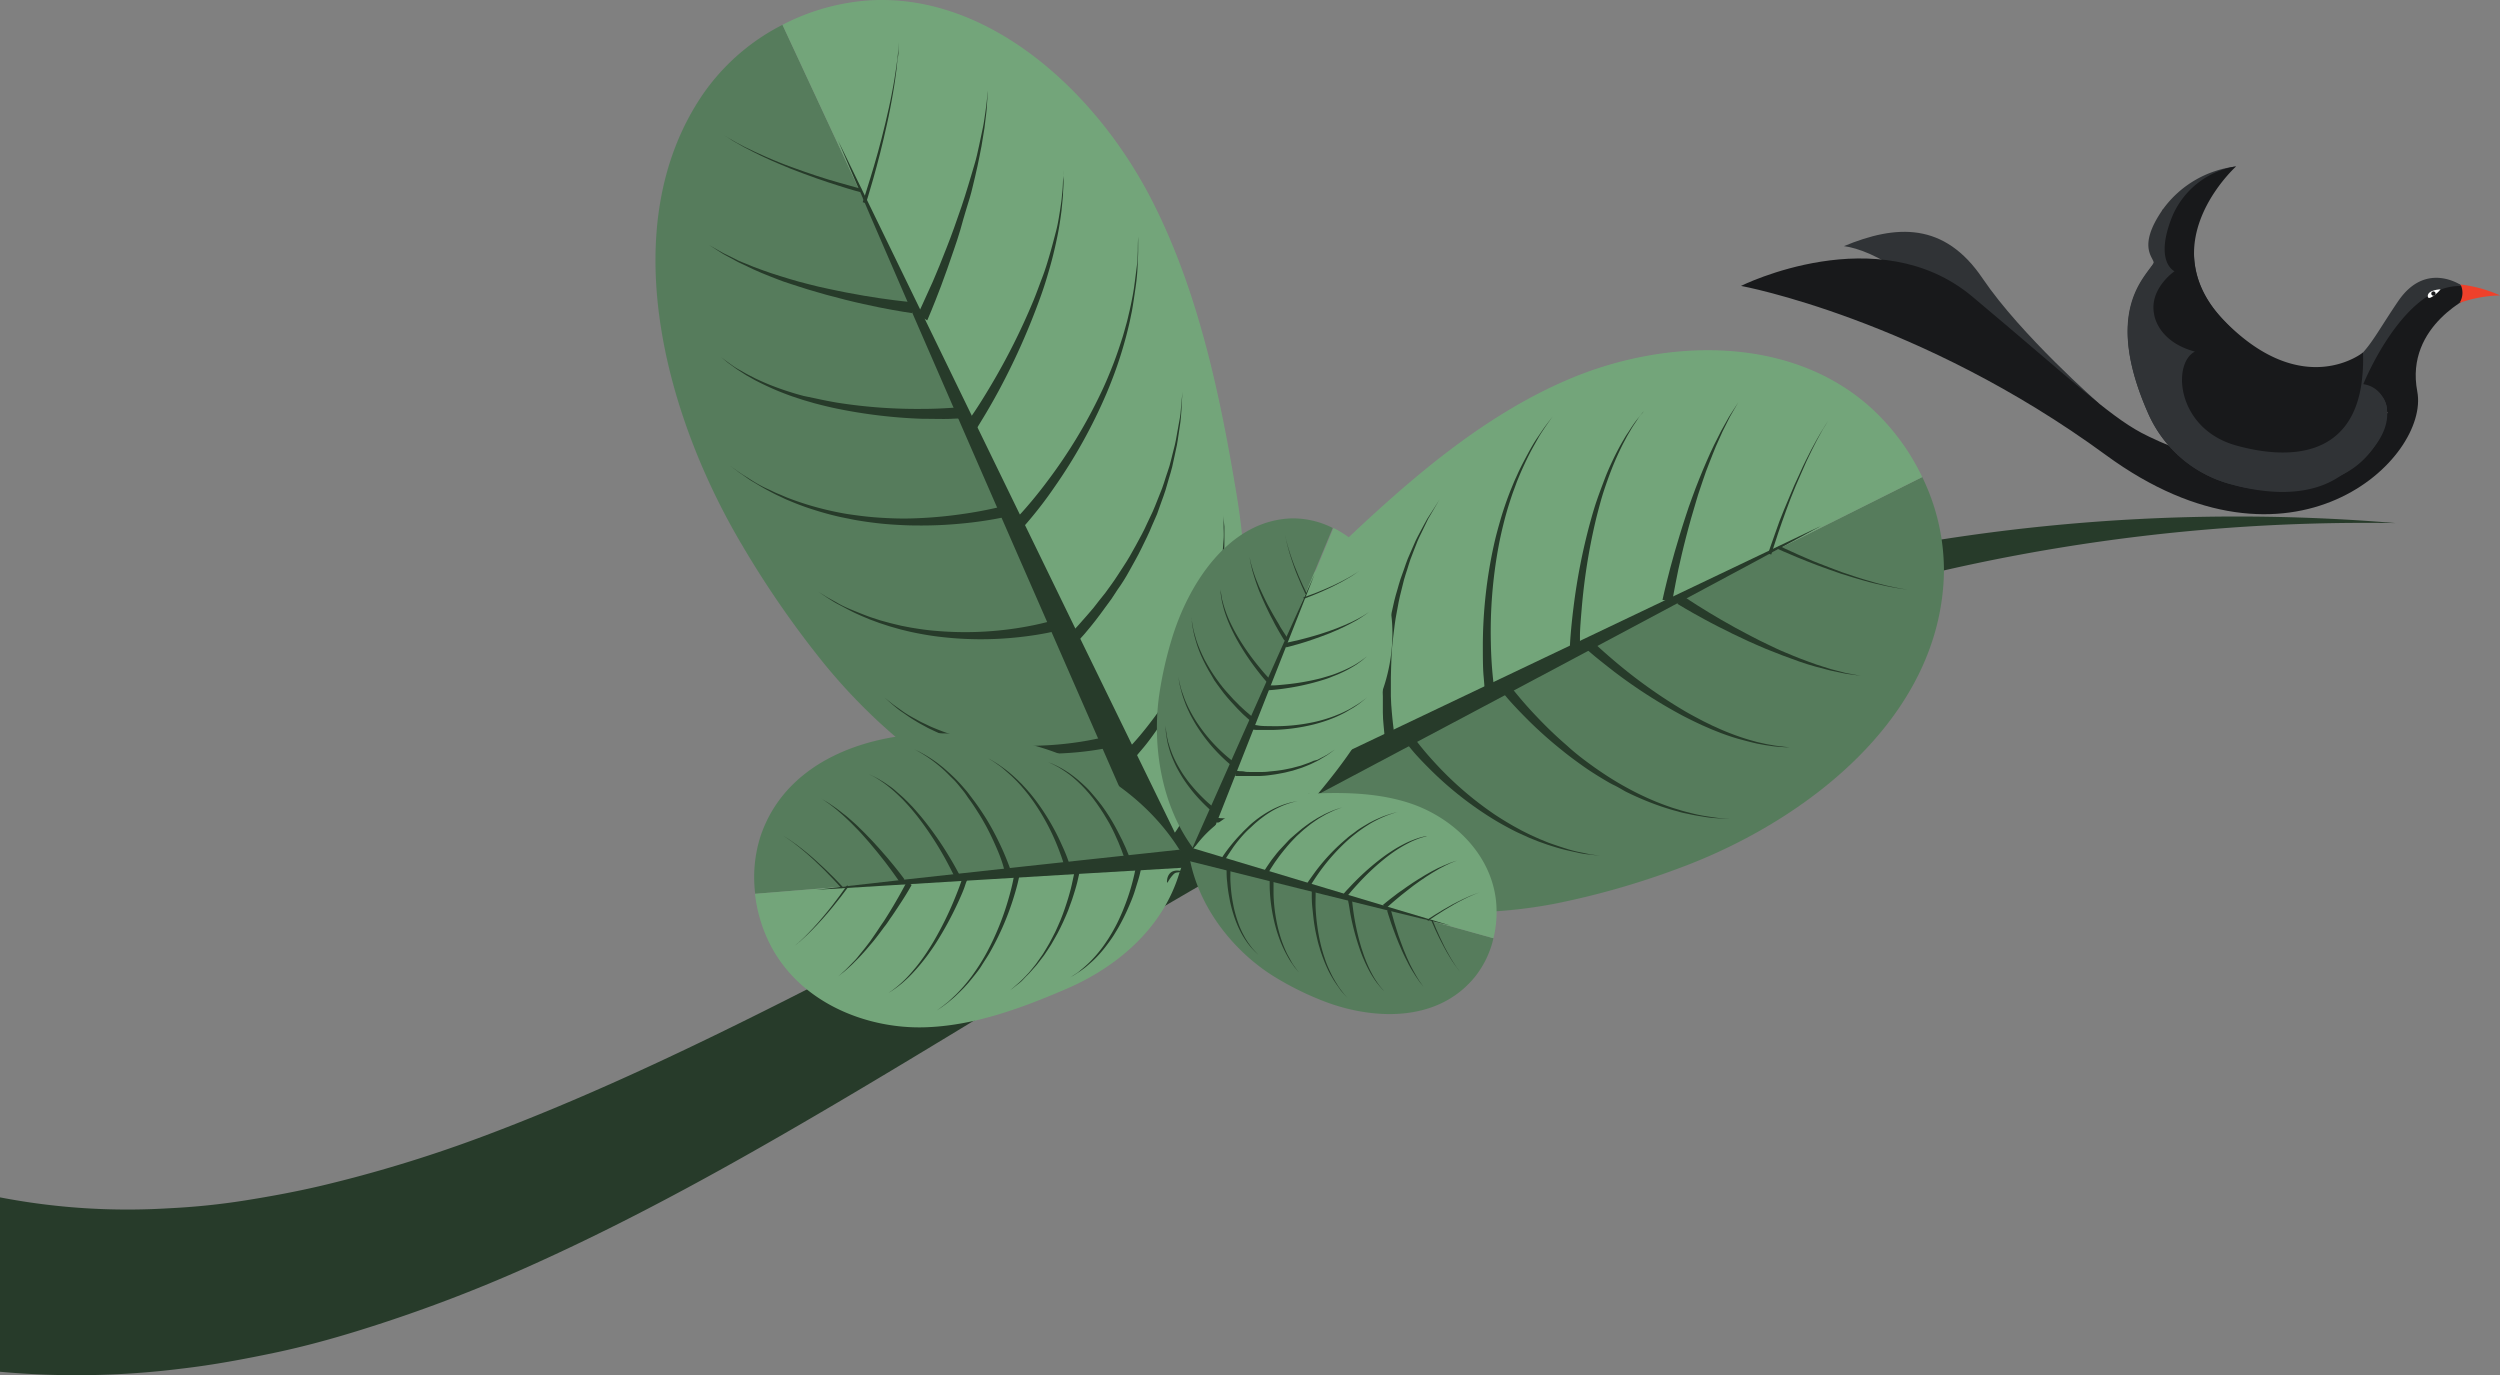 <svg id="Layer_1" data-name="Layer 1" xmlns="http://www.w3.org/2000/svg" viewBox="0 0 408 224.44"><rect x="0" y="0" width="408" height="224.44" fill="#808080" stroke="none"/><defs><style>.cls-1{fill:#273b2a;}.cls-2{fill:#567c5c;}.cls-3{fill:#73a57a;}.cls-4{fill:#303336;}.cls-5{fill:#18191b;}.cls-6{fill:#fff;}.cls-7{fill:#ee412b;}</style></defs><title>1920x1080 UI Landing Page</title><g id="left_leaf_part"><path class="cls-1" d="M280.41,96a427.21,427.21,0,0,0-52.94,18.53c-17.24,7.24-34.08,15.35-50.68,23.76s-33,17.1-49.37,25.34-32.86,16-49.57,22.19a220.75,220.75,0,0,1-25.19,7.64c-4.22,1-8.44,1.78-12.65,2.45S31.6,197,27.41,197.2A109.81,109.81,0,0,1,0,195.41v28.46a137.9,137.9,0,0,0,29.8-.53c5-.58,10-1.52,14.88-2.54s9.68-2.34,14.38-3.81a244.87,244.87,0,0,0,27.27-10.32c17.55-7.86,34-17.1,50.08-26.57s31.77-19.25,47.6-28.65,31.78-18.47,48.16-26.69a418.55,418.55,0,0,1,50.46-21.59A308.77,308.77,0,0,1,391,85.37,312.28,312.28,0,0,0,280.41,96Z"/><path class="cls-2" d="M317.25,93.51c-.53,23.82-22.86,40.7-43.33,48.22a131.39,131.39,0,0,1-19.84,5.69c-18.72,3.69-40.33.7-55.24-11.14a1.47,1.47,0,0,1-.44-.81L313.71,77.86A34.81,34.81,0,0,1,317.25,93.51Z"/><path class="cls-3" d="M219.47,88.29C230.16,78.16,241.92,68,255.54,62.1c15.69-6.84,36.38-7.65,49.78,4.43a36.72,36.72,0,0,1,8.39,11.33L198.4,135.47a17.65,17.65,0,0,1-.1-3.92C198.07,114.81,207.68,99.45,219.47,88.29Z"/><path class="cls-1" d="M200.38,137.45s75.2-39.79,96.88-51.66c0,0-72.4,34.55-99.22,47.25C198,133,195.81,136.51,200.38,137.45Z"/><path class="cls-1" d="M210.88,127.69s-.09-.56-.18-1.59-.2-2.5-.23-4.28a59.36,59.36,0,0,1,.18-6.07c.08-1.11.22-2.25.37-3.41s.36-2.33.6-3.49c.12-.58.25-1.16.39-1.73s.3-1.15.46-1.71c.31-1.13.68-2.22,1.06-3.27s.81-2,1.24-3,.88-1.79,1.33-2.56.89-1.46,1.28-2.08.78-1.12,1.09-1.54l1-1.29L218.41,93l-1.16,1.49c-.41.61-.9,1.27-1.36,2s-1,1.62-1.45,2.53-.94,1.9-1.38,2.94-.85,2.14-1.22,3.27c-.18.56-.37,1.13-.52,1.71s-.33,1.16-.48,1.74c-.3,1.17-.54,2.35-.76,3.52s-.39,2.33-.52,3.45c-.27,2.25-.4,4.36-.44,6.18s0,3.33,0,4.39.13,1.68.13,1.68Z"/><path class="cls-1" d="M227.55,119.75l-.07-.44q-.06-.42-.15-1.23c-.07-.53-.12-1.19-.19-1.93s-.13-1.6-.15-2.53c0-.47,0-1,0-1.45v-1.55c0-1.07.07-2.19.1-3.35s.16-2.36.31-3.57.28-2.45.53-3.67c.12-.61.23-1.22.34-1.83s.28-1.2.42-1.8.28-1.19.44-1.77.35-1.14.53-1.69.33-1.11.52-1.64l.59-1.54c.2-.5.39-1,.57-1.45s.42-.9.62-1.32c.41-.84.77-1.62,1.11-2.3l1-1.7.87-1.48L234,83l-1.07,1.66c-.38.66-.77,1.43-1.22,2.26-.21.42-.46.84-.67,1.3s-.41.95-.63,1.44-.44,1-.66,1.52-.39,1.08-.59,1.64-.4,1.12-.6,1.69-.34,1.17-.52,1.76-.35,1.2-.5,1.81-.27,1.22-.41,1.84c-.3,1.22-.47,2.47-.69,3.69s-.32,2.44-.46,3.61-.21,2.32-.24,3.41c0,.54,0,1.06-.06,1.57s0,1,0,1.48c0,1,0,1.82,0,2.59s.06,1.44.11,2,.08,1,.12,1.29l.05.46Z"/><path class="cls-1" d="M243.83,112.1s-.11-.69-.23-1.95-.25-3-.29-5.2a76.11,76.11,0,0,1,1.26-15.8c.26-1.42.59-2.83.94-4.2s.77-2.72,1.2-4c.21-.64.46-1.26.68-1.88s.48-1.2.71-1.77c.5-1.14,1-2.22,1.49-3.18s1-1.83,1.43-2.6.88-1.4,1.23-1.94l1.15-1.63-1.21,1.6c-.37.51-.8,1.16-1.3,1.89s-1,1.6-1.52,2.56-1.07,2-1.61,3.15c-.25.57-.53,1.15-.78,1.76s-.51,1.23-.75,1.87c-.48,1.28-.94,2.62-1.34,4s-.79,2.79-1.1,4.22A77.18,77.18,0,0,0,242,105c0,2.2,0,4,.12,5.32s.16,2,.16,2Z"/><path class="cls-1" d="M257.85,105.53s0-.61,0-1.72.13-2.67.29-4.56a98.13,98.13,0,0,1,2.14-13.72c.28-1.23.61-2.46.94-3.66s.72-2.36,1.12-3.48.81-2.18,1.24-3.18.87-1.93,1.3-2.78l.64-1.21c.21-.37.42-.72.62-1.06.38-.67.78-1.21,1.08-1.68s.58-.8.76-1,.27-.36.27-.36l-.29.35c-.18.24-.46.57-.8,1s-.74,1-1.15,1.64c-.2.33-.44.67-.66,1l-.69,1.18c-.47.84-.95,1.75-1.42,2.74s-.93,2-1.37,3.17-.86,2.27-1.27,3.46-.76,2.42-1.1,3.65a99.26,99.26,0,0,0-2.7,13.78c-.24,1.9-.39,3.5-.48,4.61s-.11,1.77-.11,1.77Z"/><path class="cls-1" d="M272.9,98.23s.35-2.11,1-5.27c.18-.79.36-1.65.58-2.55s.44-1.85.7-2.82.52-2,.81-3,.6-2,.91-3.09.66-2,1-3.06.7-2,1.07-2.93.72-1.85,1.08-2.7l1.07-2.39,1-2c.28-.59.61-1.07.83-1.49l.75-1.28s-.3.45-.81,1.25c-.24.4-.59.87-.9,1.45l-1.08,1.94c-.37.72-.76,1.51-1.18,2.34s-.8,1.74-1.22,2.67-.8,1.91-1.21,2.9-.77,2-1.14,3-.73,2-1.06,3.06-.66,2-.95,3-.58,1.92-.84,2.82-.48,1.75-.7,2.53c-.83,3.15-1.29,5.29-1.29,5.29Z"/><path class="cls-1" d="M289.07,90.5s.42-1.42,1.14-3.54c.36-1.06.79-2.29,1.27-3.6s1-2.7,1.59-4.08c.29-.68.58-1.37.87-2s.58-1.34.88-2,.58-1.24.87-1.81.56-1.12.82-1.61.52-.94.73-1.34.43-.73.6-1l.52-.88-.54.87c-.17.28-.39.61-.62,1l-.76,1.32c-.28.49-.55,1-.86,1.59s-.59,1.18-.91,1.8-.61,1.29-.93,2l-.92,2c-.59,1.37-1.16,2.75-1.68,4s-1,2.53-1.35,3.58c-.77,2.11-1.23,3.54-1.23,3.54Z"/><path class="cls-1" d="M213,129.25s.37.46,1,1.21,1.64,1.79,2.88,3a54.36,54.36,0,0,0,4.43,3.8c.84.66,1.74,1.3,2.67,1.92s1.89,1.23,2.88,1.79,2,1.09,3,1.55,2,.88,3,1.24,2,.65,2.93.88c.47.14.94.22,1.38.32s.89.16,1.31.23c.83.14,1.61.19,2.3.26l1.78.06,1.55,0-1.55,0c-.49,0-1.09-.08-1.77-.15s-1.45-.18-2.27-.36c-.41-.08-.84-.16-1.28-.29s-.89-.21-1.35-.36c-.92-.28-1.88-.61-2.85-1s-2-.84-2.94-1.35-1.94-1.06-2.89-1.65-1.86-1.22-2.75-1.87-1.73-1.32-2.53-2a52.47,52.47,0,0,1-4.16-3.91c-1.16-1.2-2.06-2.26-2.67-3s-.93-1.18-.93-1.18Z"/><path class="cls-1" d="M229.25,120.89s.37.5,1,1.29,1.68,1.92,2.94,3.18a56.73,56.73,0,0,0,10.21,8.14c1,.63,2.05,1.21,3.08,1.76.52.27,1,.52,1.56.77l1.54.7,1.52.61,1.47.52c1,.32,1.89.6,2.75.81s1.66.37,2.36.53,1.33.22,1.84.28l1.61.18-1.6-.24c-.5-.09-1.11-.23-1.82-.37s-1.48-.35-2.32-.62-1.75-.57-2.69-.91l-1.44-.59-1.47-.66-1.5-.75c-.49-.28-1-.54-1.5-.83-1-.58-2-1.19-3-1.86a55.32,55.32,0,0,1-9.67-8.4c-1.19-1.29-2.11-2.41-2.73-3.21s-.94-1.26-.94-1.26Z"/><path class="cls-1" d="M245,112.71s.44.57,1.23,1.48,2,2.18,3.46,3.63a68.1,68.1,0,0,0,5.3,4.68c1,.82,2.08,1.61,3.18,2.4s2.27,1.53,3.45,2.24c.59.35,1.18.71,1.79,1s1.2.65,1.81,1c1.21.61,2.43,1.15,3.62,1.63s2.38.9,3.51,1.24c.56.19,1.12.31,1.65.47s1.06.26,1.57.36c1,.24,1.94.36,2.76.5s1.55.17,2.15.22l1.88.1-1.87-.16c-.6-.08-1.32-.18-2.14-.31s-1.74-.32-2.73-.59c-.49-.12-1-.25-1.53-.42s-1.08-.31-1.63-.52q-1.67-.57-3.42-1.35c-1.16-.52-2.35-1.1-3.52-1.75-.59-.32-1.17-.65-1.75-1s-1.16-.71-1.72-1.08c-1.14-.74-2.25-1.53-3.32-2.33s-2.09-1.63-3-2.47a66.2,66.2,0,0,1-5-4.79c-1.41-1.47-2.5-2.76-3.25-3.67s-1.13-1.45-1.13-1.45Z"/><path class="cls-1" d="M258.78,105.82s.45.41,1.26,1.09,2,1.62,3.4,2.71a83.55,83.55,0,0,0,11.06,7.12c1.06.56,2.14,1.08,3.21,1.58l1.6.7,1.59.63c1.05.39,2.08.74,3.06,1s1.93.52,2.81.71l1.26.23c.4.07.79.11,1.15.17.71.11,1.35.12,1.87.17s.93,0,1.21,0h.43l-.43,0c-.28,0-.69,0-1.21-.08s-1.14-.11-1.85-.25c-.36-.07-.74-.12-1.13-.21l-1.25-.28c-.86-.23-1.78-.49-2.75-.82s-2-.72-3-1.15c-.51-.21-1-.46-1.55-.69l-1.55-.76c-1-.53-2.08-1.09-3.1-1.69a81.85,81.85,0,0,1-10.62-7.48c-1.36-1.13-2.47-2.11-3.23-2.8s-1.16-1.11-1.16-1.11Z"/><path class="cls-1" d="M273.74,98.54s1.74,1.08,4.4,2.52c.68.36,1.4.76,2.18,1.15s1.59.81,2.44,1.22,1.74.83,2.65,1.25,1.84.8,2.77,1.21L291,107c.94.33,1.86.68,2.75,1s1.78.57,2.61.81l2.37.62,2,.42c.6.14,1.14.18,1.58.25l1.37.19-1.36-.26c-.43-.09-1-.15-1.56-.32l-2-.52-2.32-.74c-.81-.27-1.66-.61-2.54-.93s-1.77-.73-2.69-1.1-1.81-.82-2.72-1.25-1.81-.87-2.68-1.34-1.74-.9-2.56-1.36-1.61-.9-2.36-1.33-1.44-.85-2.09-1.24c-2.57-1.56-4.2-2.69-4.2-2.69Z"/><path class="cls-1" d="M290.11,89.57s1.27.59,3.19,1.38c1,.4,2.09.86,3.31,1.31s2.52.92,3.84,1.37l2,.62c.66.19,1.3.39,1.93.56s1.23.34,1.81.47,1.13.27,1.64.37l1.39.27c.42.08.78.12,1.08.17l1,.14-.94-.16c-.3-.06-.67-.11-1.08-.2l-1.38-.3-1.63-.41c-.57-.15-1.17-.34-1.8-.52s-1.25-.39-1.9-.6-1.3-.44-2-.67c-1.3-.47-2.59-1-3.79-1.45s-2.32-1-3.26-1.38c-1.9-.84-3.14-1.45-3.14-1.45Z"/><path class="cls-2" d="M114.73,15.36c-14.68,21.46-6.25,52.47,6.52,73.84a158.77,158.77,0,0,0,13.4,19.3c13.7,16.73,34.13,29.62,54.42,29.85a1.44,1.44,0,0,0,.9-.4L127.7,4.05A35.14,35.14,0,0,0,114.73,15.36Z"/><path class="cls-3" d="M201.86,81c-2.74-16.65-6.39-34.07-14.29-49.12C178.46,14.58,161.23-1,142.08.05a36,36,0,0,0-14.38,4L190,138a18.58,18.58,0,0,0,2.57-3.39C203.37,119.9,204.88,99.39,201.86,81Z"/><path class="cls-1" d="M187,138.29S147.81,49,136.76,22.9c0,0,40.13,82.64,55.06,113.16C191.82,136.06,191.52,140.73,187,138.29Z"/><path class="cls-1" d="M184.2,122.09s.43-.43,1.17-1.27,1.76-2.07,2.92-3.63a65.28,65.28,0,0,0,3.69-5.5c.64-1,1.25-2.15,1.85-3.29s1.18-2.32,1.7-3.52c.27-.6.53-1.21.77-1.82s.47-1.22.69-1.84c.45-1.22.83-2.45,1.17-3.66s.6-2.38.81-3.52.39-2.21.49-3.22.17-1.94.23-2.76,0-1.55,0-2.15c0-1.19,0-1.87,0-1.87s0,.68.13,1.87c0,.6,0,1.33,0,2.16s0,1.77-.12,2.79-.2,2.12-.37,3.28-.4,2.36-.68,3.6-.63,2.5-1,3.76c-.2.63-.4,1.27-.63,1.9s-.46,1.26-.71,1.88c-.48,1.25-1,2.47-1.58,3.66s-1.14,2.34-1.75,3.43a67.41,67.41,0,0,1-3.54,5.79c-1.11,1.64-2.11,3-2.83,3.85s-1.18,1.4-1.18,1.4Z"/><path class="cls-1" d="M175,103.07l.33-.33c.22-.22.53-.55.92-1s.86-1,1.39-1.58,1.12-1.32,1.73-2.13l1-1.25c.31-.45.64-.9,1-1.38.69-.93,1.33-2,2-3s1.36-2.21,2-3.39,1.31-2.37,1.86-3.63c.3-.62.59-1.24.88-1.86s.52-1.27.78-1.9.51-1.25.75-1.88.42-1.26.62-1.88.42-1.22.6-1.82.31-1.21.46-1.79.29-1.15.43-1.7.21-1.09.31-1.61c.19-1,.37-2,.51-2.84s.15-1.6.22-2.22l.19-1.94s-.05.71-.12,1.95c0,.62-.08,1.38-.14,2.24s-.25,1.82-.39,2.87c-.09.53-.14,1.09-.26,1.64s-.24,1.14-.37,1.73-.26,1.2-.4,1.83-.35,1.23-.53,1.86-.37,1.28-.56,1.93-.45,1.28-.68,1.94-.45,1.31-.71,2L188,85.8c-.51,1.3-1.16,2.53-1.75,3.76s-1.28,2.39-1.9,3.53-1.29,2.21-2,3.19c-.32.49-.64,1-.94,1.44L180.47,99c-.59.85-1.18,1.59-1.68,2.26s-1,1.23-1.37,1.69-.7.82-.92,1.06l-.33.36Z"/><path class="cls-1" d="M165.86,84.6s.53-.53,1.43-1.56,2.15-2.51,3.56-4.4a83,83,0,0,0,9-14.89c.68-1.44,1.29-2.93,1.86-4.4s1.07-3,1.52-4.41c.22-.72.41-1.45.61-2.15s.34-1.41.51-2.08c.3-1.37.57-2.67.74-3.89s.3-2.33.43-3.33.14-1.87.17-2.59c0-1.45.06-2.27.06-2.27s0,.82,0,2.27c0,.73-.06,1.61-.1,2.61s-.14,2.14-.32,3.37-.36,2.55-.61,3.94c-.15.68-.28,1.4-.45,2.12s-.35,1.45-.55,2.19c-.4,1.48-.86,3-1.38,4.51s-1.1,3-1.74,4.53A84.89,84.89,0,0,1,172,79.62c-1.37,2-2.59,3.54-3.48,4.62s-1.43,1.68-1.43,1.68Z"/><path class="cls-1" d="M158,68.71s.39-.55,1.06-1.55,1.59-2.46,2.65-4.25a107.81,107.81,0,0,0,6.88-13.69c.54-1.29,1-2.61,1.5-3.91s.89-2.61,1.26-3.89.69-2.52,1-3.71.48-2.34.65-3.39c.08-.54.15-1,.22-1.53s.09-.95.14-1.39c.1-.87.1-1.64.14-2.27s0-1.13,0-1.46v-.52s0,.18,0,.52,0,.83.05,1.47,0,1.4-.06,2.28c0,.44-.05.91-.1,1.4s-.1,1-.15,1.55c-.14,1.07-.3,2.23-.53,3.45s-.51,2.48-.83,3.78-.71,2.64-1.12,4-.88,2.69-1.37,4A112.2,112.2,0,0,1,163,63.75c-1,1.85-1.89,3.37-2.53,4.42s-1,1.65-1,1.65Z"/><path class="cls-1" d="M149.74,51.42s1-2.12,2.47-5.41c.34-.83.74-1.71,1.12-2.67s.79-2,1.19-3,.82-2.14,1.22-3.25.78-2.25,1.18-3.38.73-2.3,1.09-3.43.66-2.26,1-3.36.56-2.16.78-3.18.42-2,.61-2.88.28-1.73.4-2.46.17-1.38.24-1.91c.11-1.07.17-1.68.17-1.68s0,.61-.1,1.69c-.05.53-.05,1.19-.15,1.93l-.3,2.49-.48,2.93c-.18,1-.42,2.11-.65,3.24s-.53,2.26-.8,3.43-.62,2.33-1,3.51-.67,2.33-1,3.47-.71,2.26-1.08,3.33-.72,2.11-1.07,3.09-.7,1.9-1,2.75c-1.28,3.39-2.25,5.61-2.25,5.61Z"/><path class="cls-1" d="M140.79,33s.54-1.56,1.27-4c.37-1.2.78-2.59,1.2-4.1s.83-3.13,1.22-4.75c.19-.82.38-1.64.56-2.44s.35-1.6.49-2.37.3-1.52.41-2.24.23-1.39.31-2,.16-1.2.23-1.71.09-1,.13-1.33l.11-1.16-.08,1.16c0,.37,0,.82-.11,1.34s-.12,1.09-.19,1.72-.18,1.3-.27,2-.24,1.47-.36,2.25-.3,1.58-.44,2.39-.34,1.64-.51,2.46c-.36,1.64-.74,3.27-1.13,4.8s-.77,2.93-1.11,4.14c-.68,2.42-1.2,4-1.2,4Z"/><path class="cls-1" d="M181.37,121.92s-.61.15-1.65.33-2.55.41-4.36.56a55,55,0,0,1-6.21.18c-1.14,0-2.31-.1-3.51-.21s-2.4-.28-3.61-.5-2.4-.47-3.56-.8a35.51,35.51,0,0,1-3.4-1.08c-1.08-.41-2.11-.86-3.07-1.33-.49-.21-.94-.48-1.39-.72s-.86-.48-1.26-.73c-.81-.47-1.51-1-2.14-1.42s-1.14-.87-1.57-1.22l-1.3-1.15,1.35,1.09c.44.32,1,.71,1.6,1.14s1.36.88,2.18,1.31c.4.23.82.46,1.28.67s.9.45,1.39.65c1,.42,2,.81,3.08,1.16a34.62,34.62,0,0,0,3.37.91c1.16.27,2.34.46,3.53.62s2.38.26,3.55.32,2.32.08,3.43,0a54.22,54.22,0,0,0,6.05-.47c1.76-.23,3.2-.52,4.2-.74s1.55-.39,1.55-.39Z"/><path class="cls-1" d="M172.78,102.87s-.64.17-1.72.39-2.65.49-4.54.7a56.7,56.7,0,0,1-13.92-.13c-1.26-.17-2.52-.4-3.75-.66-.62-.13-1.22-.29-1.82-.43l-1.77-.5-1.69-.55-1.6-.59c-1-.42-2-.83-2.87-1.27s-1.65-.86-2.35-1.23-1.28-.76-1.76-1.06l-1.5-1,1.53.94c.49.28,1.1.6,1.79,1s1.5.76,2.39,1.12,1.85.76,2.89,1.13l1.6.52,1.69.46,1.75.42c.6.11,1.2.24,1.81.34,1.22.2,2.47.38,3.71.48a55.46,55.46,0,0,0,13.63-.48c1.83-.29,3.34-.63,4.38-.89s1.6-.44,1.6-.44Z"/><path class="cls-1" d="M164.44,84.27s-.74.19-2,.42-3.08.52-5.27.73a68.21,68.21,0,0,1-7.51.34c-1.38,0-2.81-.07-4.25-.17s-2.92-.27-4.38-.49c-.74-.11-1.47-.23-2.19-.38s-1.45-.28-2.16-.45c-1.42-.33-2.81-.73-4.15-1.16s-2.6-.91-3.79-1.42c-.6-.23-1.16-.53-1.71-.78s-1.07-.53-1.57-.8c-1-.51-1.89-1.08-2.69-1.55s-1.44-1-2-1.34L119.12,76l1.7,1.2c.56.36,1.24.79,2,1.27s1.69,1,2.71,1.44c.51.24,1,.5,1.59.73s1.12.5,1.72.71c1.19.45,2.46.88,3.79,1.26s2.71.72,4.13,1c.7.14,1.42.27,2.14.37s1.44.2,2.16.28c1.45.17,2.9.26,4.32.32s2.83.06,4.18,0A70.56,70.56,0,0,0,157,83.9c2.14-.3,3.9-.65,5.12-.92S164,82.5,164,82.5Z"/><path class="cls-1" d="M157,68.29s-.66,0-1.77.06-2.72,0-4.64,0a83.61,83.61,0,0,1-14-1.66c-1.26-.26-2.52-.57-3.75-.9l-1.82-.53-1.76-.58c-1.15-.41-2.25-.84-3.28-1.3s-2-.93-2.85-1.38l-1.24-.7c-.38-.23-.74-.47-1.08-.69-.69-.41-1.24-.86-1.72-1.19s-.81-.65-1.05-.84l-.37-.3.38.28c.25.19.61.47,1.08.8s1,.73,1.75,1.11c.35.2.71.42,1.11.63l1.24.64c.88.42,1.84.85,2.88,1.25s2.14.78,3.29,1.13c.57.18,1.16.34,1.76.5L133,65c1.23.27,2.48.52,3.73.73a83.56,83.56,0,0,0,13.85,1c1.89,0,3.46-.09,4.55-.16s1.7-.14,1.7-.14Z"/><path class="cls-1" d="M148.83,51.1s-2.17-.3-5.38-.94c-.8-.17-1.67-.34-2.58-.55s-1.89-.42-2.88-.68-2-.51-3.06-.8-2.09-.61-3.14-.91-2.09-.69-3.11-1-2-.73-3-1.11-1.88-.77-2.75-1.16l-2.42-1.15-2-1.08c-.6-.3-1.08-.66-1.5-.91l-1.3-.82,1.33.75c.43.23.92.56,1.54.83l2,1,2.45,1c.88.34,1.82.66,2.78,1s2,.62,3,.94,2.07.59,3.12.86,2.1.53,3.15.74,2.06.45,3.06.63,1.95.37,2.86.52,1.78.28,2.58.41c3.2.47,5.32.65,5.32.65Z"/><path class="cls-1" d="M140.49,31.38S139,31,136.88,30.31c-1.08-.34-2.33-.74-3.67-1.22s-2.75-1-4.16-1.55c-.7-.29-1.4-.57-2.08-.87s-1.36-.58-2-.89-1.27-.58-1.85-.89-1.14-.57-1.64-.84l-1.37-.77c-.41-.22-.75-.45-1-.62l-.9-.55.91.53c.29.16.63.38,1,.59l1.38.73c.51.26,1.07.52,1.66.8s1.22.55,1.86.84,1.34.56,2,.84,1.4.54,2.1.81c1.42.52,2.83,1,4.17,1.45s2.6.81,3.68,1.12c2.16.62,3.61,1,3.61,1Z"/><path class="cls-2" d="M210.78,84.6c-10.18.33-16.89,10.63-19.64,20a62.1,62.1,0,0,0-2,9.11c-1.15,8.58.62,18.47,6,25.25a.6.6,0,0,0,.36.2l22-53A14.46,14.46,0,0,0,210.78,84.6Z"/><path class="cls-3" d="M215.24,129.37c4.09-4.94,8.15-10.37,10.38-16.63,2.57-7.21,2.45-16.69-3-22.78a16.83,16.83,0,0,0-5-3.8l-22,53a6.78,6.78,0,0,0,1.67,0C204.38,139.27,210.73,134.81,215.24,129.37Z"/><path class="cls-1" d="M194.64,138.31S210,103.7,214.54,93.73c0,0-13.14,33.29-18,45.63C196.58,139.36,195.15,140.39,194.64,138.31Z"/><path class="cls-1" d="M198.58,133.46l.68.07c.44,0,1.08.09,1.84.09a21.86,21.86,0,0,0,2.59-.11c.47,0,1-.1,1.45-.18s1-.17,1.48-.29l.74-.18.72-.22c.47-.15.93-.32,1.37-.5s.85-.38,1.24-.58.75-.41,1.07-.62.6-.41.86-.59.46-.36.63-.51l.53-.47-.51.5-.61.53c-.25.2-.52.43-.84.64s-.67.45-1,.67-.8.44-1.23.64-.89.4-1.37.58l-.72.24c-.24.09-.49.16-.73.23-.5.14-1,.25-1.49.36s-1,.19-1.47.25a24.47,24.47,0,0,1-2.63.23c-.77,0-1.42,0-1.88,0s-.72,0-.72,0Z"/><path class="cls-1" d="M201.6,125.79l.19,0,.52.07c.23,0,.52,0,.84.07s.68.05,1.08.06l.62,0h.67c.45,0,.93,0,1.43-.06s1-.09,1.52-.16,1-.14,1.56-.26l.77-.16.76-.2.75-.2.71-.25c.23-.09.47-.16.69-.25l.64-.28L215,124c.2-.09.38-.2.55-.29l1-.52.7-.47.62-.4-.6.43-.69.5-.94.56a5.47,5.47,0,0,1-.54.31l-.6.3-.64.31-.68.28-.71.28-.74.24-.76.24-.78.19c-.52.15-1.05.23-1.57.33s-1,.16-1.53.23-1,.1-1.45.12l-.68,0h-.63c-.4,0-.78,0-1.11,0l-.85,0-.56,0-.2,0Z"/><path class="cls-1" d="M204.5,118.3s.3,0,.84.1,1.3.1,2.23.11a29.58,29.58,0,0,0,6.73-.64c.6-.12,1.2-.28,1.78-.45s1.14-.36,1.68-.56l.79-.32c.26-.1.5-.22.74-.33.48-.23.93-.46,1.33-.7s.76-.46,1.08-.66l.8-.57.67-.53-.65.55-.78.61c-.32.21-.66.47-1.07.7s-.83.5-1.3.75l-.74.37c-.26.11-.51.24-.78.35-.54.22-1.1.44-1.68.63s-1.18.37-1.78.52a30.91,30.91,0,0,1-6.79.9c-.94,0-1.73,0-2.28,0s-.87-.07-.87-.07Z"/><path class="cls-1" d="M207,111.86l.73,0c.47,0,1.14-.07,1.95-.15a38.42,38.42,0,0,0,5.82-1c.52-.14,1-.29,1.54-.45s1-.34,1.47-.53.91-.38,1.33-.58.81-.4,1.16-.6l.5-.3.44-.29c.28-.18.5-.36.7-.5l.43-.35.15-.13-.15.13c-.09.09-.23.22-.41.37s-.41.35-.68.54-.28.2-.43.31l-.49.32c-.35.21-.73.44-1.15.66s-.85.43-1.32.64-1,.4-1.45.59-1,.36-1.54.52a39.09,39.09,0,0,1-5.83,1.29c-.81.12-1.49.19-2,.24l-.76.06Z"/><path class="cls-1" d="M209.77,104.93s.89-.17,2.23-.49c.33-.09.7-.17,1.08-.28l1.19-.33c.42-.11.84-.25,1.27-.38s.86-.29,1.3-.43l1.29-.47,1.23-.5c.39-.17.77-.33,1.13-.5l1-.5c.3-.17.57-.33.82-.46s.44-.28.62-.39l.53-.35-.52.38c-.17.11-.36.27-.6.41l-.8.51-1,.55c-.35.19-.73.37-1.11.57l-1.21.56-1.27.54c-.44.16-.86.34-1.29.49s-.85.32-1.26.45-.81.27-1.18.4l-1.07.33c-1.33.39-2.24.61-2.24.61Z"/><path class="cls-1" d="M212.71,97.49s.6-.19,1.49-.53c.44-.17,1-.37,1.51-.6s1.13-.48,1.71-.74l.85-.41c.28-.14.56-.27.82-.41s.52-.27.76-.41.46-.25.67-.38l.55-.34.43-.27.36-.25-.36.26-.41.28-.55.36-.66.39c-.24.15-.49.28-.75.43s-.54.29-.82.43l-.84.43c-.58.28-1.15.55-1.7.79s-1.06.45-1.5.63c-.88.36-1.48.58-1.48.58Z"/><path class="cls-1" d="M197.86,132.48l-.54-.47c-.33-.31-.8-.75-1.33-1.31a23.61,23.61,0,0,1-1.73-2c-.3-.39-.6-.8-.89-1.22s-.56-.86-.82-1.31-.52-.91-.74-1.38-.42-.93-.6-1.39-.32-.9-.44-1.34c-.07-.21-.11-.42-.17-.63s-.09-.4-.12-.6c-.09-.38-.12-.73-.17-1s-.05-.59-.07-.81c0-.45,0-.71,0-.71s0,.26.05.71c0,.22.06.49.1.81s.11.66.21,1c0,.19.09.39.15.59s.11.41.19.62c.14.42.3.86.49,1.3s.41.89.65,1.34.5.88.77,1.32.57.85.86,1.25.61.79.92,1.15c.61.73,1.22,1.36,1.76,1.89s1,.93,1.35,1.21.53.42.53.42Z"/><path class="cls-1" d="M201.07,125s-.22-.17-.58-.48-.85-.76-1.42-1.33a27.08,27.08,0,0,1-3.72-4.65c-.29-.45-.56-.93-.82-1.4-.13-.23-.25-.47-.37-.71l-.33-.7-.3-.69c-.08-.23-.17-.46-.25-.68-.16-.44-.3-.86-.41-1.25s-.2-.76-.28-1.08-.13-.61-.17-.85l-.11-.73.14.73c.05.23.12.51.2.83s.18.68.32,1.06.28.8.45,1.23c.09.22.19.43.28.66l.32.67.36.68c.13.23.25.46.39.69.27.45.55.9.86,1.34a26.33,26.33,0,0,0,3.81,4.4c.58.54,1.08.95,1.44,1.24l.56.42Z"/><path class="cls-1" d="M204.21,117.75s-.25-.2-.66-.56-1-.89-1.63-1.57-1.39-1.48-2.13-2.4c-.37-.46-.73-1-1.09-1.46s-.71-1-1-1.57q-.25-.39-.48-.81c-.16-.27-.31-.55-.45-.83-.29-.55-.55-1.1-.79-1.65s-.43-1.08-.61-1.6c-.09-.25-.16-.51-.23-.76s-.14-.48-.2-.71c-.12-.46-.19-.89-.27-1.26s-.11-.72-.15-1c0-.55-.08-.86-.08-.86l.11.86.18,1c.09.37.18.79.32,1.24.06.23.13.47.21.71s.16.49.26.74c.19.5.41,1,.66,1.56s.52,1.07.83,1.6c.15.27.3.54.47.8s.33.53.5.79c.34.52.7,1,1.07,1.51s.75.95,1.13,1.38c.75.88,1.5,1.65,2.16,2.29s1.24,1.13,1.65,1.47.64.51.64.51Z"/><path class="cls-1" d="M206.85,111.43l-.5-.57c-.31-.37-.74-.9-1.24-1.55a40.91,40.91,0,0,1-3.29-5c-.27-.48-.52-1-.75-1.46l-.34-.73c-.1-.25-.21-.49-.31-.73-.19-.48-.36-.95-.51-1.4s-.26-.88-.36-1.28c-.05-.2-.09-.39-.13-.57s-.07-.37-.1-.53c-.06-.33-.08-.62-.12-.86s0-.42,0-.55V96l0,.2c0,.13,0,.31.06.55s.08.53.15.85c0,.16.07.34.12.52l.15.57c.12.39.25.81.41,1.25s.35.9.56,1.37c.1.23.22.46.33.7l.36.71c.25.47.52.95.8,1.41a38.89,38.89,0,0,0,3.44,4.83c.51.63.95,1.13,1.27,1.47s.5.53.5.53Z"/><path class="cls-1" d="M209.62,104.55s-.5-.79-1.18-2c-.17-.31-.36-.63-.54-1s-.38-.72-.58-1.11-.39-.8-.59-1.21-.39-.84-.58-1.26-.37-.86-.55-1.28-.33-.85-.48-1.26-.28-.81-.4-1.19l-.33-1.09c-.08-.33-.15-.64-.22-.92a6.89,6.89,0,0,1-.14-.72l-.12-.63s.06.23.15.62a7.1,7.1,0,0,0,.17.71c.08.28.17.58.27.91s.23.69.36,1.06.3.76.46,1.17.35.8.54,1.22.39.83.59,1.24.41.83.63,1.23.43.79.64,1.16.43.74.63,1.08.4.65.57,1c.73,1.17,1.25,1.92,1.25,1.92Z"/><path class="cls-1" d="M213.08,97s-.28-.57-.66-1.45c-.19-.44-.41-1-.64-1.51s-.45-1.15-.67-1.75c-.1-.31-.21-.61-.31-.91s-.2-.59-.28-.88-.17-.56-.24-.83l-.2-.74-.15-.64c0-.19-.07-.36-.1-.49l-.08-.44.09.43c0,.14.06.31.11.5l.16.63c.06.23.14.48.22.74s.17.54.26.82.2.58.3.87.22.6.33.9c.23.59.47,1.18.71,1.73s.46,1.05.66,1.49c.4.86.69,1.43.69,1.43Z"/><path class="cls-2" d="M124.12,136.46c4.4-13,18.94-17.22,30.88-16.74a66.76,66.76,0,0,1,11.3,1.35c10.37,2.19,21.08,8.71,26.78,18.59a1,1,0,0,1,.09.55l-69.92,5.66A22,22,0,0,1,124.12,136.46Z"/><path class="cls-3" d="M174,161.4c-7.32,3.15-15.18,6.07-23.29,6.26-9.34.22-20.24-4-25.1-13.67a24.37,24.37,0,0,1-2.4-8.12l69.92-5.66a10.75,10.75,0,0,1-.63,2.17C189.76,151.64,182.1,157.92,174,161.4Z"/><path class="cls-1" d="M192.48,138.67s-46,4.91-59.3,6.55c0,0,43.61-2.67,59.75-3.6C192.93,141.62,194.69,140.21,192.48,138.67Z"/><path class="cls-1" d="M185.33,141.66s-.05.33-.18.92-.33,1.42-.62,2.41-.67,2.11-1.15,3.29c-.23.6-.5,1.19-.78,1.8s-.59,1.2-.92,1.78q-.24.44-.51.87c-.16.28-.34.56-.53.83-.36.55-.73,1.07-1.12,1.56a17.68,17.68,0,0,1-1.16,1.35,14.62,14.62,0,0,1-1.13,1.11c-.36.34-.72.61-1,.86s-.6.44-.84.6l-.75.48.77-.45.86-.56c.32-.24.7-.49,1.07-.81s.78-.67,1.19-1.06.82-.84,1.23-1.31.81-1,1.19-1.52c.2-.27.39-.54.58-.82s.37-.57.54-.86c.36-.57.69-1.17,1-1.76s.6-1.19.87-1.78c.53-1.18,1-2.31,1.3-3.3s.58-1.83.73-2.43.23-1,.23-1Z"/><path class="cls-1" d="M175.29,142.27s0,.09,0,.26-.07.4-.13.71-.15.68-.24,1.11-.21.91-.36,1.42c-.08.26-.15.53-.23.81s-.18.56-.27.85c-.17.59-.41,1.19-.63,1.82s-.5,1.26-.78,1.89-.57,1.29-.92,1.9c-.16.31-.32.62-.49.93s-.35.6-.53.9-.35.59-.53.87l-.57.81c-.19.27-.37.54-.56.79l-.57.71-.55.67c-.18.21-.37.39-.55.58-.36.37-.68.72-1,1l-.81.7-.71.62.73-.58c.24-.19.52-.42.85-.67s.64-.62,1-1c.18-.19.39-.36.57-.57l.58-.65.61-.69c.2-.24.39-.5.59-.76l.61-.8c.19-.27.37-.56.57-.85s.39-.58.57-.88.36-.61.53-.92c.37-.6.68-1.25,1-1.87s.59-1.27.87-1.89.51-1.22.71-1.82c.11-.29.21-.57.31-.85s.18-.55.26-.81c.18-.52.3-1,.43-1.43s.21-.81.28-1.13.13-.56.17-.74l.05-.26Z"/><path class="cls-1" d="M165.51,142.81s-.07.4-.22,1.12-.4,1.73-.75,2.93a44,44,0,0,1-3.4,8.4c-.38.72-.79,1.42-1.22,2.1s-.87,1.32-1.31,1.93c-.23.31-.46.6-.68.88s-.46.55-.68.82c-.46.51-.9,1-1.33,1.41s-.83.78-1.19,1.11l-1,.78-.88.64.9-.6,1-.75c.37-.32.8-.65,1.24-1.07s.9-.86,1.38-1.36l.71-.79c.23-.29.48-.57.71-.87.47-.59,1-1.23,1.4-1.89s.89-1.36,1.3-2.07a44.94,44.94,0,0,0,3.72-8.37c.39-1.2.68-2.23.86-2.95s.26-1.16.26-1.16Z"/><path class="cls-1" d="M157.08,143.25s-.11.34-.32.94-.53,1.44-.94,2.44a54.5,54.5,0,0,1-3.49,7.07c-.36.61-.74,1.21-1.13,1.8s-.78,1.13-1.18,1.66-.8,1-1.2,1.47-.78.87-1.15,1.24l-.54.51c-.18.17-.35.31-.51.45-.32.28-.62.49-.85.68l-.58.4-.2.14.21-.13.59-.37c.24-.18.55-.38.88-.65l.53-.42.56-.5c.39-.35.8-.75,1.21-1.19s.84-.92,1.26-1.43.85-1.05,1.26-1.62.82-1.15,1.21-1.76a56.42,56.42,0,0,0,3.79-7c.45-1,.81-1.84,1-2.44s.36-.94.36-.94Z"/><path class="cls-1" d="M148,143.87s-.55,1.09-1.45,2.67c-.23.39-.47.82-.74,1.27s-.55.92-.85,1.4-.62,1-.95,1.47-.67,1-1,1.49L142,153.63c-.36.47-.71.94-1.06,1.37s-.7.86-1,1.24-.67.74-1,1.08l-.85.86c-.25.26-.5.45-.69.63l-.61.54.63-.51a9.09,9.09,0,0,0,.72-.59l.9-.82,1-1c.36-.36.72-.77,1.1-1.19s.74-.87,1.13-1.32.75-.93,1.12-1.41.73-1,1.08-1.44.69-1,1-1.43.63-.93.92-1.36l.81-1.24c1-1.54,1.58-2.62,1.58-2.62Z"/><path class="cls-1" d="M138.25,144.48s-.47.68-1.21,1.69c-.37.5-.8,1.08-1.28,1.69s-1,1.25-1.54,1.88l-.8.93c-.28.3-.54.61-.8.88s-.52.56-.77.81-.48.48-.7.7l-.62.57c-.18.17-.35.3-.48.42l-.43.37.44-.36c.13-.11.31-.24.49-.41l.63-.56.72-.68c.26-.24.51-.51.78-.78s.54-.57.82-.86l.83-.91c.55-.62,1.09-1.25,1.58-1.85s.94-1.17,1.33-1.67c.76-1,1.24-1.66,1.24-1.66Z"/><path class="cls-1" d="M184.48,140.32s-.11-.34-.33-.9-.54-1.35-1-2.28-1-2-1.64-3.09c-.32-.55-.68-1.1-1.05-1.66s-.78-1.1-1.2-1.63-.84-1-1.29-1.53-.91-.95-1.37-1.37-.92-.81-1.37-1.15c-.22-.18-.45-.33-.66-.49l-.64-.42c-.41-.27-.81-.47-1.15-.66l-.91-.44-.82-.32.8.36.9.48c.33.21.72.42,1.11.71.2.14.41.28.62.44s.43.32.64.51c.43.36.87.76,1.31,1.2s.87.9,1.29,1.4.82,1,1.21,1.56.76,1.1,1.11,1.65.67,1.12,1,1.67c.6,1.1,1.09,2.17,1.48,3.09s.68,1.71.87,2.26.27.86.27.86Z"/><path class="cls-1" d="M174.61,141.26s-.11-.36-.32-.95-.54-1.43-1-2.41a37.53,37.53,0,0,0-3.9-6.78c-.41-.57-.85-1.13-1.29-1.66l-.67-.77-.69-.74-.68-.67-.68-.63c-.44-.39-.87-.75-1.28-1.06s-.8-.58-1.14-.82l-.91-.58-.8-.46.79.5c.25.16.54.38.88.61s.71.53,1.1.87.81.7,1.24,1.11l.65.64.65.7.64.75c.21.26.43.52.64.79.41.55.83,1.11,1.21,1.69a36.65,36.65,0,0,1,3.57,6.81c.39,1,.68,1.8.86,2.38s.27.9.27.9Z"/><path class="cls-1" d="M165,142.2s-.13-.41-.39-1.09-.64-1.65-1.16-2.78-1.17-2.43-1.94-3.77c-.38-.68-.81-1.35-1.24-2s-.91-1.35-1.41-2c-.24-.33-.49-.65-.75-1s-.51-.63-.77-.93c-.52-.61-1.06-1.19-1.6-1.72s-1.08-1-1.61-1.47c-.26-.23-.53-.43-.78-.63a9.11,9.11,0,0,0-.75-.56c-.48-.35-.94-.63-1.35-.89l-1.08-.61-1-.48.95.51,1.06.65c.39.28.85.57,1.31.94.24.18.48.37.73.58s.5.42.75.65c.51.46,1,1,1.55,1.52s1,1.13,1.52,1.75c.25.31.5.63.74,1s.47.66.71,1c.46.66.9,1.35,1.31,2s.81,1.37,1.16,2c.72,1.35,1.31,2.65,1.79,3.77s.82,2.09,1,2.76.33,1.05.33,1.05Z"/><path class="cls-1" d="M156.65,142.89s-.17-.33-.47-.88-.74-1.34-1.3-2.26a54,54,0,0,0-4.52-6.42c-.45-.54-.92-1.07-1.38-1.59l-.72-.75-.71-.7c-.48-.45-1-.88-1.42-1.26s-.91-.72-1.33-1l-.62-.42-.57-.34c-.35-.23-.68-.38-.94-.52l-.62-.29-.22-.1.21.11c.15.07.36.17.62.31s.57.32.92.56l.55.37.6.44c.4.32.84.67,1.28,1.07s.9.84,1.36,1.3l.68.73.68.77c.44.53.89,1.07,1.31,1.63a53.13,53.13,0,0,1,4.23,6.51c.51.93.91,1.72,1.19,2.27s.41.87.41.87Z"/><path class="cls-1" d="M147.61,143.51s-.72-1-1.85-2.38l-.93-1.12-1.06-1.22c-.37-.42-.77-.85-1.16-1.28s-.82-.86-1.23-1.29-.85-.84-1.26-1.25-.85-.79-1.27-1.16-.82-.72-1.21-1l-1.12-.87-1-.69a7.21,7.21,0,0,0-.78-.49l-.68-.42.67.45c.2.15.47.3.75.53l.94.73,1.08.93c.38.34.76.71,1.16,1.09s.79.8,1.2,1.21.81.86,1.2,1.3.79.89,1.16,1.34.75.89,1.1,1.33.68.86,1,1.26.6.8.87,1.15c1.07,1.45,1.73,2.43,1.73,2.43Z"/><path class="cls-1" d="M137.54,144.76s-.55-.62-1.41-1.49c-.43-.43-.94-.94-1.49-1.46s-1.16-1.08-1.76-1.62l-.92-.79c-.31-.25-.61-.51-.91-.74l-.86-.67c-.28-.2-.54-.4-.79-.57l-.67-.46c-.2-.14-.39-.25-.53-.34l-.47-.29.46.3c.15.1.33.21.52.35l.67.48.77.59c.28.21.56.45.85.69l.89.76c.3.26.6.54.9.81.59.55,1.18,1.11,1.72,1.65s1,1.06,1.45,1.5c.85.89,1.38,1.51,1.38,1.51Z"/><path class="cls-2" d="M240.75,159.37c-6.31,7.83-17.39,7.07-25.48,3.72a49.54,49.54,0,0,1-7.44-3.78c-6.59-4.13-12.31-11.33-13.74-19.57a.77.77,0,0,1,.08-.4l49.56,13.78A15.76,15.76,0,0,1,240.75,159.37Z"/><path class="cls-3" d="M212.7,129.59c5.83-.33,12-.34,17.61,1.57,6.49,2.21,12.92,7.88,13.83,15.76a18,18,0,0,1-.41,6.2l-49.56-13.78a7.64,7.64,0,0,1,1-1.34C199.41,132.33,206.27,129.94,212.7,129.59Z"/><path class="cls-1" d="M194.25,140.57s32.9,8.25,42.49,10.49c0,0-30.7-9.2-42.05-12.63C194.69,138.43,193.12,139,194.25,140.57Z"/><path class="cls-1" d="M199.93,140.32s.12-.22.36-.59.59-.89,1-1.5a24.17,24.17,0,0,1,1.62-2c.31-.34.65-.69,1-1s.71-.68,1.09-1l.56-.47.58-.44c.38-.29.78-.55,1.16-.79s.77-.45,1.14-.63.73-.35,1.06-.48.65-.24.93-.33l.72-.21.64-.13-.64.1-.74.17c-.28.09-.6.17-.94.29s-.7.27-1.08.44a13,13,0,0,0-1.18.59c-.4.22-.81.47-1.21.74q-.3.19-.6.42c-.2.14-.4.29-.59.45-.39.3-.77.63-1.14,1s-.72.67-1,1a25.62,25.62,0,0,0-1.73,1.94c-.48.59-.86,1.11-1.12,1.48s-.39.6-.39.6Z"/><path class="cls-1" d="M207,142.44l.09-.17.27-.46c.12-.19.27-.43.45-.7s.37-.57.61-.88c.11-.16.23-.33.36-.5l.4-.52c.27-.36.58-.71.89-1.09s.66-.75,1-1.11.72-.74,1.11-1.08l.57-.51.59-.48.59-.47.6-.42.58-.4.57-.34.55-.32c.18-.11.36-.18.53-.27l.93-.45.74-.28.64-.24-.65.21-.75.25-.95.41c-.17.08-.36.15-.54.25l-.56.3-.59.32c-.2.11-.4.24-.6.37l-.62.4c-.21.14-.41.29-.61.44s-.42.3-.62.46l-.6.5c-.41.32-.78.69-1.16,1s-.73.72-1.07,1.08-.67.71-1,1.07l-.43.51-.38.49c-.26.31-.47.61-.66.88s-.35.5-.48.7l-.3.46-.1.17Z"/><path class="cls-1" d="M213.87,144.54s.15-.26.44-.71.71-1.09,1.25-1.83a32.5,32.5,0,0,1,4.46-4.93c.45-.4.91-.77,1.37-1.13s.94-.69,1.4-1l.69-.44c.22-.14.45-.26.67-.39.45-.23.87-.45,1.27-.63s.77-.33,1.1-.46l.87-.3.77-.22-.78.19-.88.27c-.33.12-.71.24-1.12.42s-.84.36-1.29.59c-.23.12-.46.23-.69.36l-.71.42c-.48.29-1,.6-1.44.95s-1,.71-1.42,1.1a32.13,32.13,0,0,0-4.68,4.82c-.57.72-1,1.36-1.33,1.81s-.48.73-.48.73Z"/><path class="cls-1" d="M219.78,146.37s.16-.21.46-.57.73-.86,1.27-1.44a39.06,39.06,0,0,1,4.19-4c.4-.33.81-.65,1.22-.95s.83-.59,1.24-.85.81-.5,1.2-.71.76-.4,1.1-.56l.51-.22.46-.18c.29-.11.55-.18.76-.25l.5-.13.17-.05-.18,0-.5.11c-.21.06-.48.12-.77.22l-.47.16-.51.2q-.54.21-1.14.51c-.39.2-.81.42-1.23.66s-.84.52-1.27.8-.86.59-1.28.91a40.12,40.12,0,0,0-4.37,3.84c-.56.56-1,1.06-1.34,1.4l-.49.56Z"/><path class="cls-1" d="M226.2,148.24s.65-.61,1.67-1.47l.83-.69.94-.74,1-.78,1.07-.77,1.09-.74c.37-.23.73-.47,1.08-.68l1-.59.93-.49.81-.38a6.66,6.66,0,0,1,.64-.26l.55-.22-.56.19a6.61,6.61,0,0,0-.65.23l-.82.33-1,.45c-.34.16-.69.36-1.06.54l-1.11.63-1.13.69c-.37.24-.75.47-1.11.72s-.72.48-1.06.73-.67.47-1,.7-.59.45-.86.65c-1.07.81-1.76,1.4-1.76,1.4Z"/><path class="cls-1" d="M233.06,150.29s.49-.36,1.25-.86c.39-.25.83-.54,1.32-.84s1-.61,1.53-.91l.79-.44.77-.4.73-.36.66-.3.57-.24.44-.17.39-.15-.39.14-.45.16-.57.22-.67.29-.74.34-.78.39-.8.41c-.53.29-1.06.59-1.55.88s-.95.56-1.33.81c-.78.48-1.28.83-1.28.83Z"/><path class="cls-1" d="M200.18,141.45s0,.27,0,.71,0,1.07.1,1.82a22.86,22.86,0,0,0,.35,2.54q.12.69.3,1.41c.12.47.26.95.41,1.42s.32.94.51,1.39a13.75,13.75,0,0,0,.59,1.28c.21.41.43.79.65,1.14.11.18.23.34.34.5a5.22,5.22,0,0,0,.33.45c.21.29.44.53.62.75l.52.53c.3.28.48.43.48.43l-.46-.45-.5-.55c-.17-.23-.38-.48-.58-.78a4.1,4.1,0,0,1-.31-.46c-.11-.16-.22-.33-.32-.51-.2-.36-.41-.74-.6-1.15s-.37-.85-.53-1.3-.31-.91-.44-1.38-.25-.94-.34-1.41-.18-.94-.25-1.4c-.13-.91-.2-1.76-.24-2.5s0-1.35,0-1.77,0-.67,0-.67Z"/><path class="cls-1" d="M207.21,143.31s0,.27,0,.73,0,1.12.06,1.91a27.93,27.93,0,0,0,1,5.65c.14.5.31,1,.48,1.47.08.24.18.47.26.7l.29.68.3.64.31.6c.21.38.41.74.61,1.06s.41.6.58.85.34.45.48.62l.44.53-.42-.55c-.13-.17-.28-.39-.46-.64s-.35-.54-.53-.88-.38-.68-.58-1.07l-.28-.61-.27-.65-.26-.68c-.07-.23-.16-.46-.23-.7-.15-.48-.29-1-.41-1.47a27.33,27.33,0,0,1-.74-5.59c0-.77,0-1.41,0-1.85s0-.7,0-.7Z"/><path class="cls-1" d="M214.08,145.1s0,.31,0,.84,0,1.3.1,2.21.19,2,.38,3.09c.09.56.21,1.13.34,1.71s.28,1.17.46,1.74c.08.29.17.58.27.86s.19.56.3.84c.2.55.43,1.08.66,1.59s.49,1,.74,1.42c.12.22.25.42.37.63l.38.57c.24.36.49.67.7,1l.59.69.54.57-.52-.59-.56-.72c-.2-.29-.44-.6-.67-1a6.36,6.36,0,0,1-.35-.58c-.12-.21-.25-.41-.36-.64-.23-.44-.46-.93-.68-1.43s-.42-1-.6-1.6q-.15-.41-.27-.84c-.09-.28-.16-.57-.24-.85-.15-.58-.28-1.16-.39-1.73s-.21-1.15-.28-1.7c-.16-1.11-.24-2.16-.28-3s0-1.64,0-2.16,0-.81,0-.81Z"/><path class="cls-1" d="M220,146.73s0,.27.1.72.17,1.11.32,1.89a39.56,39.56,0,0,0,1.49,5.55c.17.49.36,1,.55,1.45l.3.69c.11.23.21.45.32.67.21.43.43.84.65,1.22s.45.73.66,1.05l.32.44.31.38c.18.24.37.43.51.6l.36.35.13.13-.13-.13c-.07-.09-.19-.21-.34-.38s-.31-.36-.49-.61-.19-.25-.29-.4l-.3-.45c-.2-.32-.41-.68-.61-1.06s-.41-.8-.6-1.24c-.1-.22-.19-.45-.29-.67l-.27-.7c-.18-.48-.34-1-.5-1.46a40.52,40.52,0,0,1-1.26-5.55c-.12-.77-.19-1.41-.24-1.86s-.07-.71-.07-.71Z"/><path class="cls-1" d="M226.37,148.58s.24.86.67,2.11c.11.31.23.65.36,1s.27.73.42,1.12l.47,1.17c.16.4.35.8.52,1.2s.37.79.56,1.18.38.76.57,1.12.39.7.58,1l.55.88.5.73c.14.21.29.38.41.53l.36.46-.34-.48c-.11-.16-.25-.33-.39-.55s-.29-.48-.46-.75l-.51-.91-.52-1c-.18-.37-.35-.75-.52-1.14s-.34-.8-.5-1.2-.32-.81-.46-1.22-.29-.8-.42-1.18-.25-.77-.36-1.13-.22-.7-.31-1c-.37-1.26-.57-2.11-.57-2.11Z"/><path class="cls-1" d="M233.61,150.27s.23.56.6,1.38c.19.41.41.88.66,1.39s.52,1,.8,1.55c.15.26.29.53.43.78s.29.5.44.74.28.47.42.68.27.41.4.59l.35.49c.1.15.2.27.28.37l.25.31-.24-.32c-.08-.1-.18-.22-.28-.37l-.33-.5c-.13-.19-.25-.39-.39-.61s-.26-.44-.4-.68-.28-.5-.42-.75l-.42-.78c-.27-.54-.53-1.07-.76-1.58s-.45-1-.63-1.4c-.35-.82-.56-1.38-.56-1.38Z"/><path class="cls-1" d="M191.47,142.74a5.73,5.73,0,0,0-.93,1.33l-.09-.12s-.14-2.61,2.82-1.67l0,0c-.43,0-.87.07-1.3.13A1,1,0,0,0,191.47,142.74Z"/><path class="cls-4" d="M342.56,65.85s-12.76-11.17-19-20.41-14.1-8.81-22.63-5.27c4.72.6,14.16,5.69,18.32,15.5S342.56,65.85,342.56,65.85Z"/><path class="cls-5" d="M403.75,48.13S392.42,53,394.5,63.89s-20.41,32.64-50.81,10.38-59.56-27.61-59.56-27.61,22.35-11.16,37.76,1.75S344,67.72,349.47,70.63s34,15.39,40.16-3.34l-4.71-3.61-.14-1.53S396.44,39.75,403.75,48.13Z"/><path class="cls-4" d="M350.63,67.57a20.5,20.5,0,0,0,13.78,11.54c5.54,1.52,12,1.93,16.85-1l1.21-.76a21.56,21.56,0,0,0,4.77-4.11l0,0c1.92-2.35,2.53-4.56,2.31-6.33a1.36,1.36,0,0,0,0-.29,5.4,5.4,0,0,0-.61-1.69.24.24,0,0,0-.06-.08,4.32,4.32,0,0,0-3.19-2.15s6.67-16.64,16.21-16c0,0-5.93-4.35-10.55,2.5-2.67,3.93-4,6.44-5.72,8.34a14.41,14.41,0,0,1-5.21,3.56c-4.7,2.07-11.44-3.2-14.65-6a32.35,32.35,0,0,1-2.45-2.38l-.14-.15c-3.69-3.72-5-7.46-5.12-10.88a12,12,0,0,0-1.84-4.22c-.16-.21-.33-.42-.52-.63a12.27,12.27,0,0,0-1.24-1.37A16.57,16.57,0,0,0,353,34.11c-1.26,3.6-.61,7.5-1.55,8.88C349.61,45.69,343.41,51.32,350.63,67.57Z"/><path class="cls-4" d="M350.63,67.57a20.5,20.5,0,0,0,13.78,11.54,25.49,25.49,0,0,0,18.06-1.75,13.42,13.42,0,0,0,4.77-4.11l0,0c1.84-2.76,2.42-4.81,2.31-6.33a1.36,1.36,0,0,0,0-.29,4,4,0,0,0-.61-1.69.24.24,0,0,0-.06-.08,5.72,5.72,0,0,0-3.51-2.15c-15.78,6.66-31.05-11.39-30.31-22.22a17.93,17.93,0,0,1,.64-3.68,14.33,14.33,0,0,1,9.22-9.64,17.17,17.17,0,0,0-11.94,7c-4.54,6.52-1.07,8.07-1.55,8.88C349.76,45.79,343.41,51.32,350.63,67.57Z"/><path class="cls-5" d="M351.55,51.27s.47,4.45,6.66,6.11c-3.78,1.95-3,12.6,6.72,15.32,8.78,2.45,18.7,1.79,20.45-10a28.81,28.81,0,0,0,.26-5.17s-9.61,7.8-22.31-4.85l-.14-.15c-3.69-3.72-5-7.46-5.12-10.88-.18-8.15,6.86-14.49,6.86-14.49h-.09a13.67,13.67,0,0,0-10.37,8.26c-2.92,7.38.41,8.85.41,8.85S350.72,47.11,351.55,51.27Z"/><path class="cls-6" d="M398.3,47.22s-2.05.06-2.09,1.07S397.94,47.74,398.3,47.22Z"/><path class="cls-7" d="M401.56,46.43a3.1,3.1,0,0,1-.16,3,21.52,21.52,0,0,1,6.6-1.22A21.74,21.74,0,0,0,401.56,46.43Z"/><path class="cls-5" d="M396.79,47.85a.35.35,0,1,0,.69,0,.35.35,0,0,0-.69,0Z"/></g></svg>